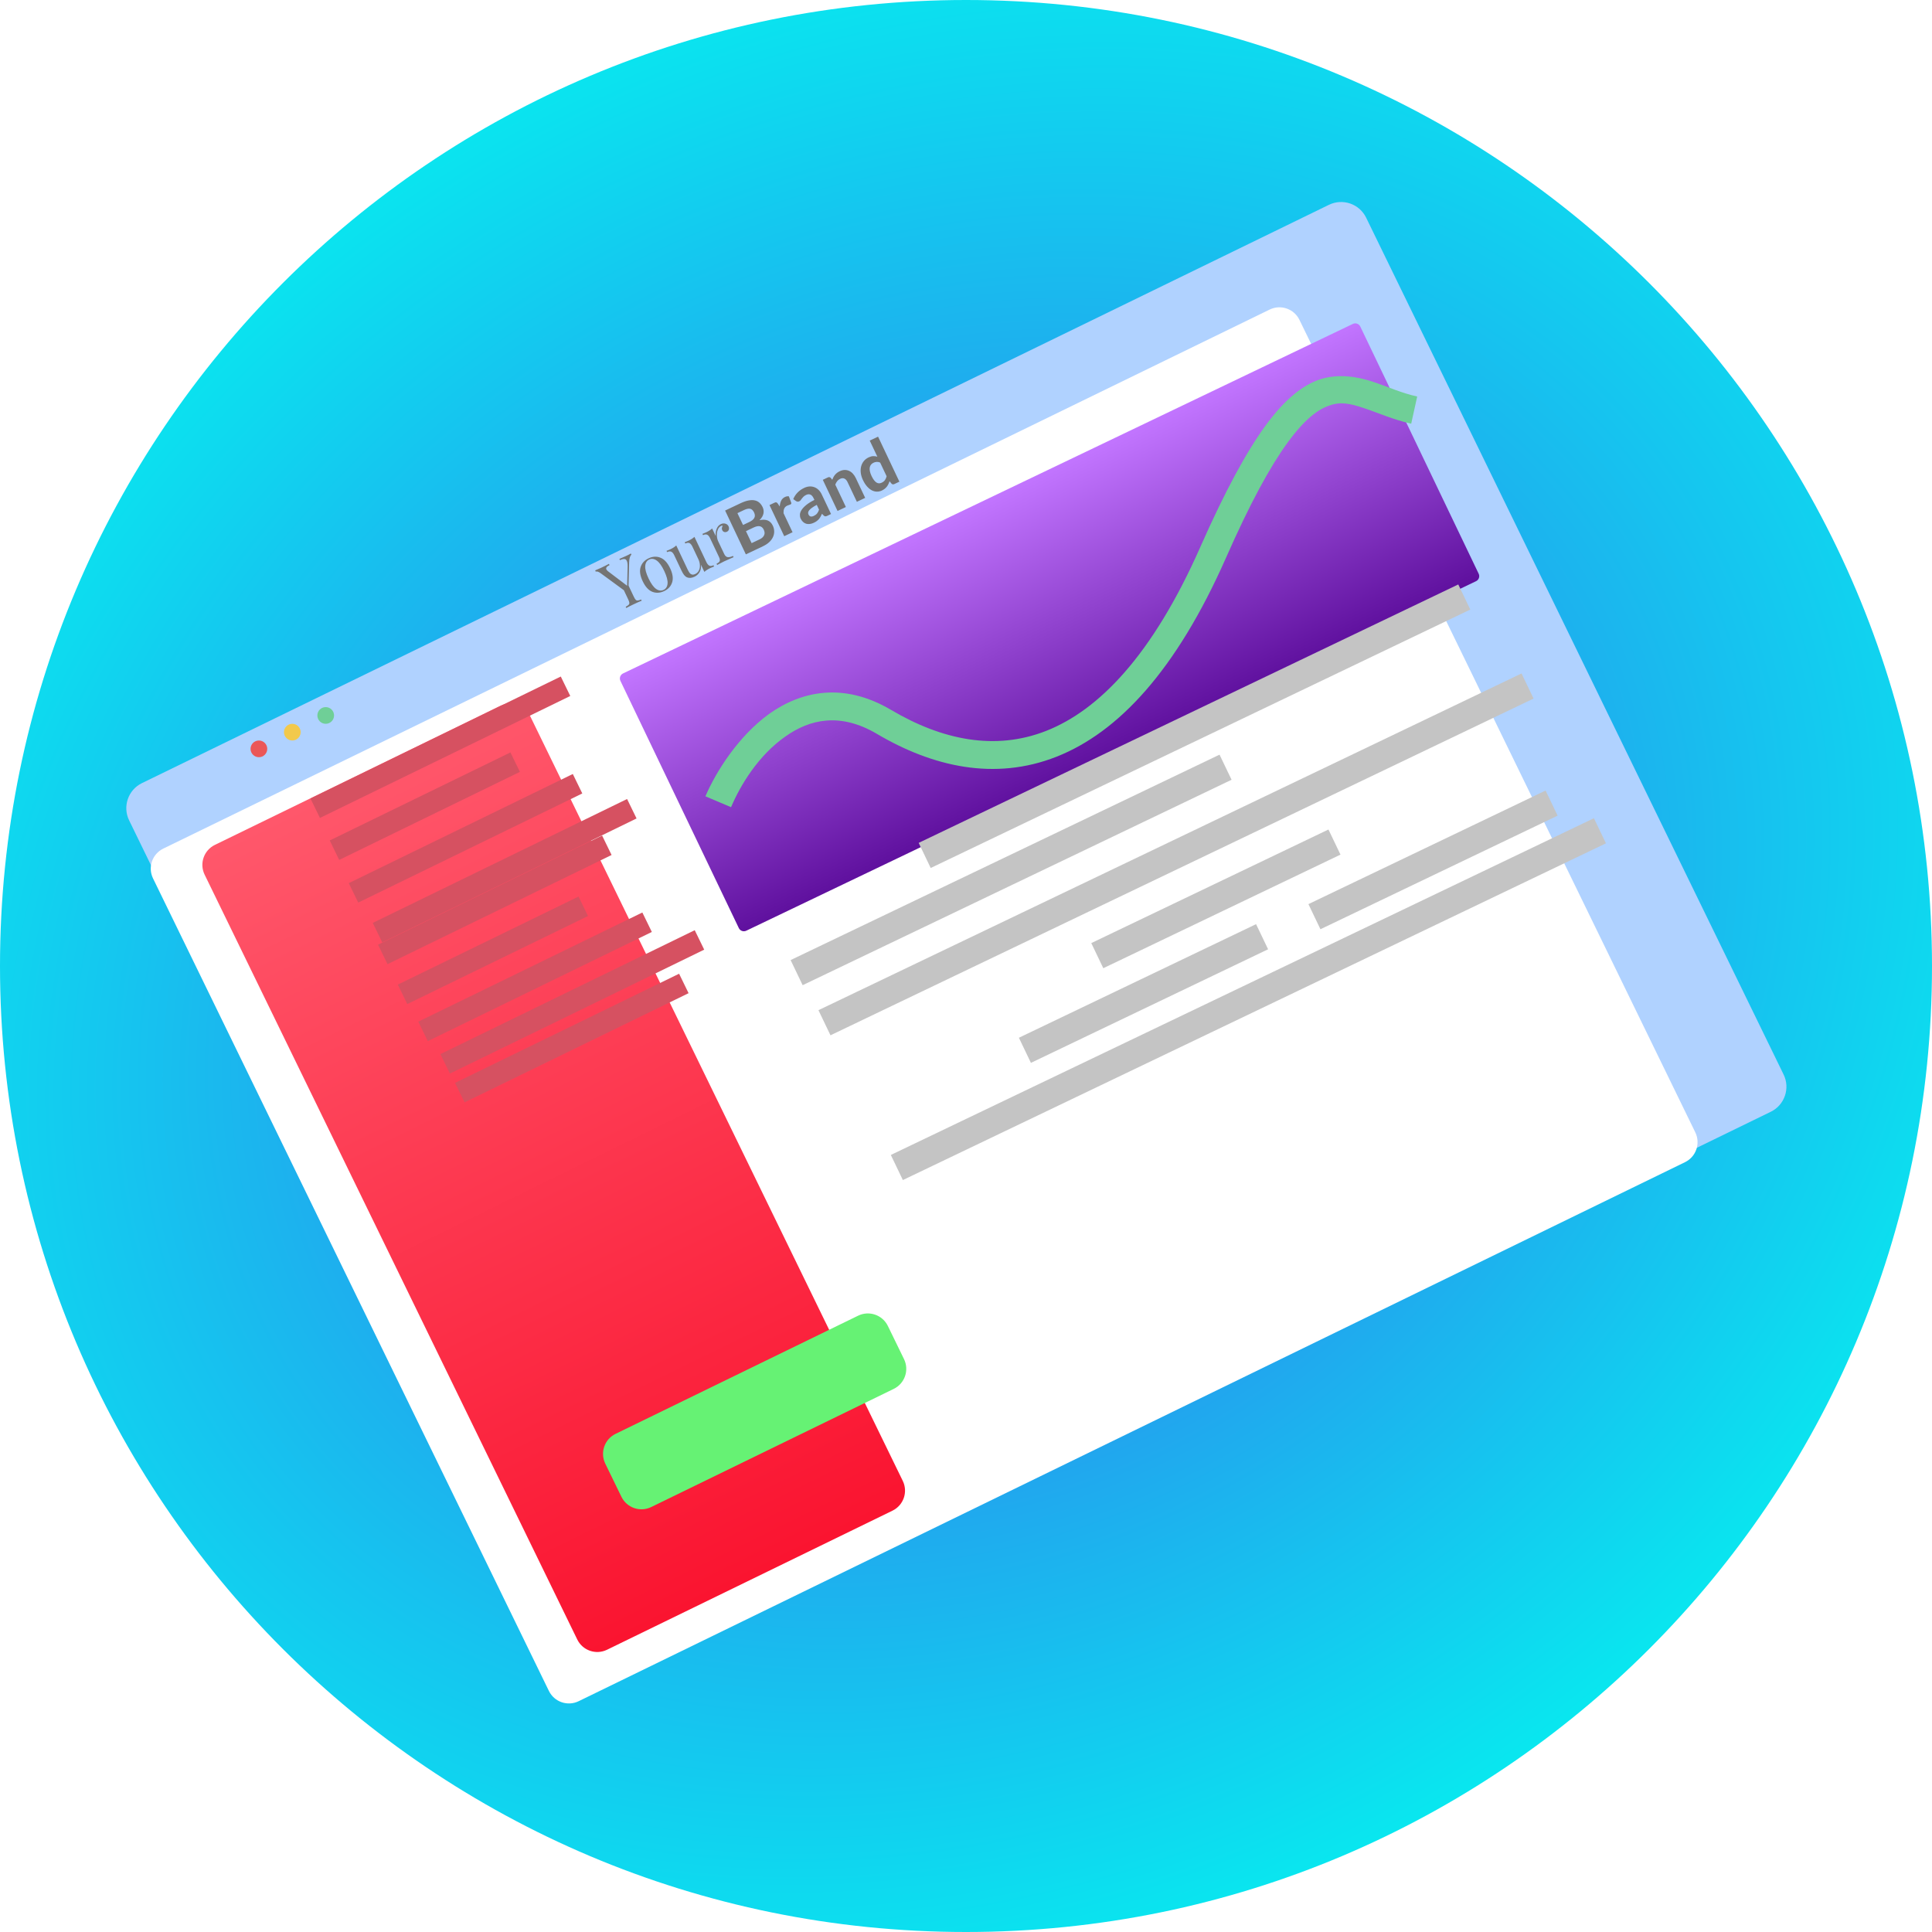 <svg width="347" height="347" viewBox="0 0 347 347" version="1.1" xmlns="http://www.w3.org/2000/svg" xmlns:xlink="http://www.w3.org/1999/xlink">
<title>webdesign</title>
<desc>Created using Figma</desc>
<g id="Canvas" transform="translate(-1881 26)">
<g id="webdesign">
<g id="Ellipse">
<use xlink:href="#path0_fill" transform="translate(1881 -26)" fill="url(#paint0_radial)"/>
</g>
<g id="Rectangle 2" filter="url(#filter0_d)">
<use xlink:href="#path1_fill" transform="matrix(0.899 -0.438 0.438 0.899 1904 111.844)" fill="#B0D2FF"/>
</g>
<g id="Rectangle 2.1" filter="url(#filter1_ddd)">
<use xlink:href="#path2_fill" transform="matrix(0.899 -0.438 0.438 0.899 1916.73 108.166)" fill="#FFFFFF"/>
</g>
<g id="menu">
<g id="Ellipse" filter="url(#filter2_d)">
<use xlink:href="#path3_fill" transform="translate(1926 106)" fill="#EB5757"/>
</g>
<g id="Ellipse" filter="url(#filter3_d)">
<use xlink:href="#path3_fill" transform="translate(1932 103)" fill="#F2C94C"/>
</g>
<g id="Ellipse" filter="url(#filter4_d)">
<use xlink:href="#path3_fill" transform="translate(1938 100)" fill="#6FCF97"/>
</g>
</g>
<g id="side">
<g id="Rectangle 2.2" filter="url(#filter5_ddd)">
<use xlink:href="#path4_fill" transform="matrix(0.899 -0.438 0.438 0.899 1924 110.498)" fill="url(#paint6_linear)"/>
</g>
<g id="Rectangle 3" filter="url(#filter6_dd)">
<use xlink:href="#path5_fill" transform="matrix(0.899 -0.438 0.438 0.899 1936.76 114.413)" fill="#D65161"/>
</g>
<g id="Rectangle 3.1" filter="url(#filter7_dd)">
<use xlink:href="#path6_fill" transform="matrix(0.899 -0.438 0.438 0.899 1940.22 121.953)" fill="#D65161"/>
</g>
<g id="Rectangle 3.2" filter="url(#filter8_dd)">
<use xlink:href="#path7_fill" transform="matrix(0.899 -0.438 0.438 0.899 1943.64 129.62)" fill="#D65161"/>
</g>
<g id="Rectangle 3.4" filter="url(#filter9_dd)">
<use xlink:href="#path7_fill" transform="matrix(0.899 -0.438 0.438 0.899 1948.9 140.673)" fill="#D65161"/>
</g>
<g id="Rectangle 3.5" filter="url(#filter10_dd)">
<use xlink:href="#path6_fill" transform="matrix(0.899 -0.438 0.438 0.899 1952.45 147.843)" fill="#D65161"/>
</g>
<g id="Rectangle 3.6" filter="url(#filter11_dd)">
<use xlink:href="#path7_fill" transform="matrix(0.899 -0.438 0.438 0.899 1956.13 154.497)" fill="#D65161"/>
</g>
<g id="Rectangle 3.7" filter="url(#filter12_dd)">
<use xlink:href="#path7_fill" transform="matrix(0.899 -0.438 0.438 0.899 1962.73 165.493)" fill="#D65161"/>
</g>
<g id="Rectangle 3.3" filter="url(#filter13_dd)">
<use xlink:href="#path8_fill" transform="matrix(0.899 -0.438 0.438 0.899 1947.95 133.761)" fill="#D65161"/>
</g>
<g id="Rectangle 3.8" filter="url(#filter14_dd)">
<use xlink:href="#path8_fill" transform="matrix(0.899 -0.438 0.438 0.899 1960.1 157.324)" fill="#D65161"/>
</g>
<g id="Rectangle 4" filter="url(#filter15_dd)">
<use xlink:href="#path9_fill" transform="matrix(0.899 -0.438 0.438 0.899 1987.96 230.284)" fill="#66F274"/>
</g>
</g>
<g id="Your">
<use xlink:href="#path10_fill" transform="matrix(0.904 -0.428 0.428 0.904 1986 72.357)" fill="#747474"/>
</g>
<g id="Brand">
<use xlink:href="#path11_fill" transform="matrix(0.904 -0.428 0.428 0.904 2009 63.11)" fill="#747474"/>
</g>
<g id="Rectangle 2.18" filter="url(#filter16_dd)">
<use xlink:href="#path12_fill" transform="matrix(0.902 -0.432 0.432 0.902 1994 88.387)" fill="url(#paint19_linear)"/>
</g>
<g id="Rectangle 2.10">
<use xlink:href="#path13_fill" transform="matrix(0.902 -0.432 0.432 0.902 2023 146.436)" fill="#C4C4C4"/>
</g>
<g id="Rectangle 2.12">
<use xlink:href="#path14_fill" transform="matrix(0.902 -0.432 0.432 0.902 2046 125.387)" fill="#C4C4C4"/>
</g>
<g id="Rectangle 2.13">
<use xlink:href="#path15_fill" transform="matrix(0.902 -0.432 0.432 0.902 2028 155.436)" fill="#C4C4C4"/>
</g>
<g id="Rectangle 2.14">
<use xlink:href="#path15_fill" transform="matrix(0.902 -0.432 0.432 0.902 2041 181.436)" fill="#C4C4C4"/>
</g>
<g id="Rectangle 2.15">
<use xlink:href="#path16_fill" transform="matrix(0.902 -0.432 0.432 0.902 2116 136.387)" fill="#C4C4C4"/>
</g>
<g id="Rectangle 2.16">
<use xlink:href="#path16_fill" transform="matrix(0.902 -0.432 0.432 0.902 2064 160.387)" fill="#C4C4C4"/>
</g>
<g id="Rectangle 2.17">
<use xlink:href="#path16_fill" transform="matrix(0.902 -0.432 0.432 0.902 2077 143.387)" fill="#C4C4C4"/>
</g>
<g id="Vector" filter="url(#filter17_dd)">
<use xlink:href="#path17_stroke" transform="translate(2010 38)" fill="#6FCF97"/>
</g>
</g>
</g>
<defs>
<filter id="filter0_d" filterUnits="userSpaceOnUse" x="1903" y="5" width="301" height="274" color-interpolation-filters="sRGB">
<feFlood flood-opacity="0" result="BackgroundImageFix"/>
<feColorMatrix in="SourceAlpha" type="matrix" values="0 0 0 0 0 0 0 0 0 0 0 0 0 0 0 0 0 0 255 0"/>
<feOffset dx="-2" dy="5"/>
<feColorMatrix type="matrix" values="0 0 0 0 0.184 0 0 0 0 0.502 0 0 0 0 0.929 0 0 0 0.61 0"/>
<feBlend mode="normal" in2="BackgroundImageFix" result="effect1_dropShadow"/>
<feBlend mode="normal" in="SourceGraphic" in2="effect1_dropShadow" result="shape"/>
</filter>
<filter id="filter1_ddd" filterUnits="userSpaceOnUse" x="1895" y="1" width="311" height="285" color-interpolation-filters="sRGB">
<feFlood flood-opacity="0" result="BackgroundImageFix"/>
<feColorMatrix in="SourceAlpha" type="matrix" values="0 0 0 0 0 0 0 0 0 0 0 0 0 0 0 0 0 0 255 0"/>
<feOffset dx="-7" dy="10"/>
<feGaussianBlur stdDeviation="8"/>
<feColorMatrix type="matrix" values="0 0 0 0 0 0 0 0 0 0 0 0 0 0 0 0 0 0 0.23 0"/>
<feBlend mode="normal" in2="BackgroundImageFix" result="effect1_dropShadow"/>
<feColorMatrix in="SourceAlpha" type="matrix" values="0 0 0 0 0 0 0 0 0 0 0 0 0 0 0 0 0 0 255 0"/>
<feOffset dx="-1" dy="6"/>
<feColorMatrix type="matrix" values="0 0 0 0 0.2 0 0 0 0 0.2 0 0 0 0 0.2 0 0 0 0.09 0"/>
<feBlend mode="normal" in2="effect1_dropShadow" result="effect2_dropShadow"/>
<feColorMatrix in="SourceAlpha" type="matrix" values="0 0 0 0 0 0 0 0 0 0 0 0 0 0 0 0 0 0 255 0"/>
<feOffset dx="-2" dy="4"/>
<feGaussianBlur stdDeviation="6"/>
<feColorMatrix type="matrix" values="0 0 0 0 0.38 0 0 0 0 0.353 0 0 0 0 0.353 0 0 0 0.08 0"/>
<feBlend mode="normal" in2="effect2_dropShadow" result="effect3_dropShadow"/>
<feBlend mode="normal" in="SourceGraphic" in2="effect3_dropShadow" result="shape"/>
</filter>
<filter id="filter2_d" filterUnits="userSpaceOnUse" x="1924" y="105" width="7" height="7" color-interpolation-filters="sRGB">
<feFlood flood-opacity="0" result="BackgroundImageFix"/>
<feColorMatrix in="SourceAlpha" type="matrix" values="0 0 0 0 0 0 0 0 0 0 0 0 0 0 0 0 0 0 255 0"/>
<feOffset dx="0" dy="1"/>
<feGaussianBlur stdDeviation="1"/>
<feColorMatrix type="matrix" values="0 0 0 0 0 0 0 0 0 0 0 0 0 0 0 0 0 0 0.16 0"/>
<feBlend mode="normal" in2="BackgroundImageFix" result="effect1_dropShadow"/>
<feBlend mode="normal" in="SourceGraphic" in2="effect1_dropShadow" result="shape"/>
</filter>
<filter id="filter3_d" filterUnits="userSpaceOnUse" x="1930" y="102" width="7" height="7" color-interpolation-filters="sRGB">
<feFlood flood-opacity="0" result="BackgroundImageFix"/>
<feColorMatrix in="SourceAlpha" type="matrix" values="0 0 0 0 0 0 0 0 0 0 0 0 0 0 0 0 0 0 255 0"/>
<feOffset dx="0" dy="1"/>
<feGaussianBlur stdDeviation="1"/>
<feColorMatrix type="matrix" values="0 0 0 0 0 0 0 0 0 0 0 0 0 0 0 0 0 0 0.16 0"/>
<feBlend mode="normal" in2="BackgroundImageFix" result="effect1_dropShadow"/>
<feBlend mode="normal" in="SourceGraphic" in2="effect1_dropShadow" result="shape"/>
</filter>
<filter id="filter4_d" filterUnits="userSpaceOnUse" x="1936" y="99" width="7" height="7" color-interpolation-filters="sRGB">
<feFlood flood-opacity="0" result="BackgroundImageFix"/>
<feColorMatrix in="SourceAlpha" type="matrix" values="0 0 0 0 0 0 0 0 0 0 0 0 0 0 0 0 0 0 255 0"/>
<feOffset dx="0" dy="1"/>
<feGaussianBlur stdDeviation="1"/>
<feColorMatrix type="matrix" values="0 0 0 0 0 0 0 0 0 0 0 0 0 0 0 0 0 0 0.16 0"/>
<feBlend mode="normal" in2="BackgroundImageFix" result="effect1_dropShadow"/>
<feBlend mode="normal" in="SourceGraphic" in2="effect1_dropShadow" result="shape"/>
</filter>
<filter id="filter5_ddd" filterUnits="userSpaceOnUse" x="1902" y="77" width="159" height="203" color-interpolation-filters="sRGB">
<feFlood flood-opacity="0" result="BackgroundImageFix"/>
<feColorMatrix in="SourceAlpha" type="matrix" values="0 0 0 0 0 0 0 0 0 0 0 0 0 0 0 0 0 0 255 0"/>
<feOffset dx="-7" dy="10"/>
<feGaussianBlur stdDeviation="8"/>
<feColorMatrix type="matrix" values="0 0 0 0 0 0 0 0 0 0 0 0 0 0 0 0 0 0 0.23 0"/>
<feBlend mode="normal" in2="BackgroundImageFix" result="effect1_dropShadow"/>
<feColorMatrix in="SourceAlpha" type="matrix" values="0 0 0 0 0 0 0 0 0 0 0 0 0 0 0 0 0 0 255 0"/>
<feOffset dx="-1" dy="6"/>
<feColorMatrix type="matrix" values="0 0 0 0 0.2 0 0 0 0 0.2 0 0 0 0 0.2 0 0 0 0.09 0"/>
<feBlend mode="normal" in2="effect1_dropShadow" result="effect2_dropShadow"/>
<feColorMatrix in="SourceAlpha" type="matrix" values="0 0 0 0 0 0 0 0 0 0 0 0 0 0 0 0 0 0 255 0"/>
<feOffset dx="0" dy="1"/>
<feColorMatrix type="matrix" values="0 0 0 0 0.922 0 0 0 0 0.341 0 0 0 0 0.341 0 0 0 1 0"/>
<feBlend mode="normal" in2="effect2_dropShadow" result="effect3_dropShadow"/>
<feBlend mode="normal" in="SourceGraphic" in2="effect3_dropShadow" result="shape"/>
</filter>
<filter id="filter6_dd" filterUnits="userSpaceOnUse" x="1935" y="92" width="50" height="29" color-interpolation-filters="sRGB">
<feFlood flood-opacity="0" result="BackgroundImageFix"/>
<feColorMatrix in="SourceAlpha" type="matrix" values="0 0 0 0 0 0 0 0 0 0 0 0 0 0 0 0 0 0 255 0"/>
<feOffset dx="0" dy="1"/>
<feColorMatrix type="matrix" values="0 0 0 0 0.77 0 0 0 0 0.108 0 0 0 0 0.108 0 0 0 1 0"/>
<feBlend mode="normal" in2="BackgroundImageFix" result="effect1_dropShadow"/>
<feColorMatrix in="SourceAlpha" type="matrix" values="0 0 0 0 0 0 0 0 0 0 0 0 0 0 0 0 0 0 255 0"/>
<feOffset dx="0" dy="2"/>
<feGaussianBlur stdDeviation="0.5"/>
<feColorMatrix type="matrix" values="0 0 0 0 0 0 0 0 0 0 0 0 0 0 0 0 0 0 0.13 0"/>
<feBlend mode="normal" in2="effect1_dropShadow" result="effect2_dropShadow"/>
<feBlend mode="normal" in="SourceGraphic" in2="effect2_dropShadow" result="shape"/>
</filter>
<filter id="filter7_dd" filterUnits="userSpaceOnUse" x="1939" y="106" width="37" height="23" color-interpolation-filters="sRGB">
<feFlood flood-opacity="0" result="BackgroundImageFix"/>
<feColorMatrix in="SourceAlpha" type="matrix" values="0 0 0 0 0 0 0 0 0 0 0 0 0 0 0 0 0 0 255 0"/>
<feOffset dx="0" dy="1"/>
<feColorMatrix type="matrix" values="0 0 0 0 0.77 0 0 0 0 0.108 0 0 0 0 0.108 0 0 0 1 0"/>
<feBlend mode="normal" in2="BackgroundImageFix" result="effect1_dropShadow"/>
<feColorMatrix in="SourceAlpha" type="matrix" values="0 0 0 0 0 0 0 0 0 0 0 0 0 0 0 0 0 0 255 0"/>
<feOffset dx="0" dy="2"/>
<feGaussianBlur stdDeviation="0.5"/>
<feColorMatrix type="matrix" values="0 0 0 0 0 0 0 0 0 0 0 0 0 0 0 0 0 0 0.13 0"/>
<feBlend mode="normal" in2="effect1_dropShadow" result="effect2_dropShadow"/>
<feBlend mode="normal" in="SourceGraphic" in2="effect2_dropShadow" result="shape"/>
</filter>
<filter id="filter8_dd" filterUnits="userSpaceOnUse" x="1942" y="110" width="45" height="27" color-interpolation-filters="sRGB">
<feFlood flood-opacity="0" result="BackgroundImageFix"/>
<feColorMatrix in="SourceAlpha" type="matrix" values="0 0 0 0 0 0 0 0 0 0 0 0 0 0 0 0 0 0 255 0"/>
<feOffset dx="0" dy="1"/>
<feColorMatrix type="matrix" values="0 0 0 0 0.77 0 0 0 0 0.108 0 0 0 0 0.108 0 0 0 1 0"/>
<feBlend mode="normal" in2="BackgroundImageFix" result="effect1_dropShadow"/>
<feColorMatrix in="SourceAlpha" type="matrix" values="0 0 0 0 0 0 0 0 0 0 0 0 0 0 0 0 0 0 255 0"/>
<feOffset dx="0" dy="2"/>
<feGaussianBlur stdDeviation="0.5"/>
<feColorMatrix type="matrix" values="0 0 0 0 0 0 0 0 0 0 0 0 0 0 0 0 0 0 0.13 0"/>
<feBlend mode="normal" in2="effect1_dropShadow" result="effect2_dropShadow"/>
<feBlend mode="normal" in="SourceGraphic" in2="effect2_dropShadow" result="shape"/>
</filter>
<filter id="filter9_dd" filterUnits="userSpaceOnUse" x="1947" y="121" width="45" height="27" color-interpolation-filters="sRGB">
<feFlood flood-opacity="0" result="BackgroundImageFix"/>
<feColorMatrix in="SourceAlpha" type="matrix" values="0 0 0 0 0 0 0 0 0 0 0 0 0 0 0 0 0 0 255 0"/>
<feOffset dx="0" dy="1"/>
<feColorMatrix type="matrix" values="0 0 0 0 0.77 0 0 0 0 0.108 0 0 0 0 0.108 0 0 0 1 0"/>
<feBlend mode="normal" in2="BackgroundImageFix" result="effect1_dropShadow"/>
<feColorMatrix in="SourceAlpha" type="matrix" values="0 0 0 0 0 0 0 0 0 0 0 0 0 0 0 0 0 0 255 0"/>
<feOffset dx="0" dy="2"/>
<feGaussianBlur stdDeviation="0.5"/>
<feColorMatrix type="matrix" values="0 0 0 0 0 0 0 0 0 0 0 0 0 0 0 0 0 0 0.13 0"/>
<feBlend mode="normal" in2="effect1_dropShadow" result="effect2_dropShadow"/>
<feBlend mode="normal" in="SourceGraphic" in2="effect2_dropShadow" result="shape"/>
</filter>
<filter id="filter10_dd" filterUnits="userSpaceOnUse" x="1951" y="132" width="37" height="23" color-interpolation-filters="sRGB">
<feFlood flood-opacity="0" result="BackgroundImageFix"/>
<feColorMatrix in="SourceAlpha" type="matrix" values="0 0 0 0 0 0 0 0 0 0 0 0 0 0 0 0 0 0 255 0"/>
<feOffset dx="0" dy="1"/>
<feColorMatrix type="matrix" values="0 0 0 0 0.77 0 0 0 0 0.108 0 0 0 0 0.108 0 0 0 1 0"/>
<feBlend mode="normal" in2="BackgroundImageFix" result="effect1_dropShadow"/>
<feColorMatrix in="SourceAlpha" type="matrix" values="0 0 0 0 0 0 0 0 0 0 0 0 0 0 0 0 0 0 255 0"/>
<feOffset dx="0" dy="2"/>
<feGaussianBlur stdDeviation="0.5"/>
<feColorMatrix type="matrix" values="0 0 0 0 0 0 0 0 0 0 0 0 0 0 0 0 0 0 0.13 0"/>
<feBlend mode="normal" in2="effect1_dropShadow" result="effect2_dropShadow"/>
<feBlend mode="normal" in="SourceGraphic" in2="effect2_dropShadow" result="shape"/>
</filter>
<filter id="filter11_dd" filterUnits="userSpaceOnUse" x="1955" y="134" width="45" height="27" color-interpolation-filters="sRGB">
<feFlood flood-opacity="0" result="BackgroundImageFix"/>
<feColorMatrix in="SourceAlpha" type="matrix" values="0 0 0 0 0 0 0 0 0 0 0 0 0 0 0 0 0 0 255 0"/>
<feOffset dx="0" dy="1"/>
<feColorMatrix type="matrix" values="0 0 0 0 0.77 0 0 0 0 0.108 0 0 0 0 0.108 0 0 0 1 0"/>
<feBlend mode="normal" in2="BackgroundImageFix" result="effect1_dropShadow"/>
<feColorMatrix in="SourceAlpha" type="matrix" values="0 0 0 0 0 0 0 0 0 0 0 0 0 0 0 0 0 0 255 0"/>
<feOffset dx="0" dy="2"/>
<feGaussianBlur stdDeviation="0.5"/>
<feColorMatrix type="matrix" values="0 0 0 0 0 0 0 0 0 0 0 0 0 0 0 0 0 0 0.13 0"/>
<feBlend mode="normal" in2="effect1_dropShadow" result="effect2_dropShadow"/>
<feBlend mode="normal" in="SourceGraphic" in2="effect2_dropShadow" result="shape"/>
</filter>
<filter id="filter12_dd" filterUnits="userSpaceOnUse" x="1961" y="145" width="45" height="27" color-interpolation-filters="sRGB">
<feFlood flood-opacity="0" result="BackgroundImageFix"/>
<feColorMatrix in="SourceAlpha" type="matrix" values="0 0 0 0 0 0 0 0 0 0 0 0 0 0 0 0 0 0 255 0"/>
<feOffset dx="0" dy="1"/>
<feColorMatrix type="matrix" values="0 0 0 0 0.77 0 0 0 0 0.108 0 0 0 0 0.108 0 0 0 1 0"/>
<feBlend mode="normal" in2="BackgroundImageFix" result="effect1_dropShadow"/>
<feColorMatrix in="SourceAlpha" type="matrix" values="0 0 0 0 0 0 0 0 0 0 0 0 0 0 0 0 0 0 255 0"/>
<feOffset dx="0" dy="2"/>
<feGaussianBlur stdDeviation="0.5"/>
<feColorMatrix type="matrix" values="0 0 0 0 0 0 0 0 0 0 0 0 0 0 0 0 0 0 0.13 0"/>
<feBlend mode="normal" in2="effect1_dropShadow" result="effect2_dropShadow"/>
<feBlend mode="normal" in="SourceGraphic" in2="effect2_dropShadow" result="shape"/>
</filter>
<filter id="filter13_dd" filterUnits="userSpaceOnUse" x="1946" y="111" width="51" height="32" color-interpolation-filters="sRGB">
<feFlood flood-opacity="0" result="BackgroundImageFix"/>
<feColorMatrix in="SourceAlpha" type="matrix" values="0 0 0 0 0 0 0 0 0 0 0 0 0 0 0 0 0 0 255 0"/>
<feOffset dx="0" dy="2"/>
<feGaussianBlur stdDeviation="0.5"/>
<feColorMatrix type="matrix" values="0 0 0 0 0.77 0 0 0 0 0.108 0 0 0 0 0.108 0 0 0 1 0"/>
<feBlend mode="normal" in2="BackgroundImageFix" result="effect1_dropShadow"/>
<feColorMatrix in="SourceAlpha" type="matrix" values="0 0 0 0 0 0 0 0 0 0 0 0 0 0 0 0 0 0 255 0"/>
<feOffset dx="0" dy="4"/>
<feGaussianBlur stdDeviation="0.5"/>
<feColorMatrix type="matrix" values="0 0 0 0 0 0 0 0 0 0 0 0 0 0 0 0 0 0 0.13 0"/>
<feBlend mode="normal" in2="effect1_dropShadow" result="effect2_dropShadow"/>
<feBlend mode="normal" in="SourceGraphic" in2="effect2_dropShadow" result="shape"/>
</filter>
<filter id="filter14_dd" filterUnits="userSpaceOnUse" x="1959" y="135" width="50" height="31" color-interpolation-filters="sRGB">
<feFlood flood-opacity="0" result="BackgroundImageFix"/>
<feColorMatrix in="SourceAlpha" type="matrix" values="0 0 0 0 0 0 0 0 0 0 0 0 0 0 0 0 0 0 255 0"/>
<feOffset dx="0" dy="2"/>
<feGaussianBlur stdDeviation="0.5"/>
<feColorMatrix type="matrix" values="0 0 0 0 0.77 0 0 0 0 0.108 0 0 0 0 0.108 0 0 0 1 0"/>
<feBlend mode="normal" in2="BackgroundImageFix" result="effect1_dropShadow"/>
<feColorMatrix in="SourceAlpha" type="matrix" values="0 0 0 0 0 0 0 0 0 0 0 0 0 0 0 0 0 0 255 0"/>
<feOffset dx="0" dy="4"/>
<feGaussianBlur stdDeviation="0.5"/>
<feColorMatrix type="matrix" values="0 0 0 0 0 0 0 0 0 0 0 0 0 0 0 0 0 0 0.13 0"/>
<feBlend mode="normal" in2="effect1_dropShadow" result="effect2_dropShadow"/>
<feBlend mode="normal" in="SourceGraphic" in2="effect2_dropShadow" result="shape"/>
</filter>
<filter id="filter15_dd" filterUnits="userSpaceOnUse" x="1988" y="206" width="57" height="40" color-interpolation-filters="sRGB">
<feFlood flood-opacity="0" result="BackgroundImageFix"/>
<feColorMatrix in="SourceAlpha" type="matrix" values="0 0 0 0 0 0 0 0 0 0 0 0 0 0 0 0 0 0 255 0"/>
<feOffset dx="0" dy="1"/>
<feColorMatrix type="matrix" values="0 0 0 0 0.129 0 0 0 0 0.588 0 0 0 0 0.325 0 0 0 1 0"/>
<feBlend mode="normal" in2="BackgroundImageFix" result="effect1_dropShadow"/>
<feColorMatrix in="SourceAlpha" type="matrix" values="0 0 0 0 0 0 0 0 0 0 0 0 0 0 0 0 0 0 255 0"/>
<feOffset dx="0" dy="2"/>
<feGaussianBlur stdDeviation="0.5"/>
<feColorMatrix type="matrix" values="0 0 0 0 0 0 0 0 0 0 0 0 0 0 0 0 0 0 0.18 0"/>
<feBlend mode="normal" in2="effect1_dropShadow" result="effect2_dropShadow"/>
<feBlend mode="normal" in="SourceGraphic" in2="effect2_dropShadow" result="shape"/>
</filter>
<filter id="filter16_dd" filterUnits="userSpaceOnUse" x="1990" y="25" width="161" height="118" color-interpolation-filters="sRGB">
<feFlood flood-opacity="0" result="BackgroundImageFix"/>
<feColorMatrix in="SourceAlpha" type="matrix" values="0 0 0 0 0 0 0 0 0 0 0 0 0 0 0 0 0 0 255 0"/>
<feOffset dx="-1" dy="2"/>
<feColorMatrix type="matrix" values="0 0 0 0 0.608 0 0 0 0 0.318 0 0 0 0 0.878 0 0 0 0.49 0"/>
<feBlend mode="normal" in2="BackgroundImageFix" result="effect1_dropShadow"/>
<feColorMatrix in="SourceAlpha" type="matrix" values="0 0 0 0 0 0 0 0 0 0 0 0 0 0 0 0 0 0 255 0"/>
<feOffset dx="-1" dy="5"/>
<feGaussianBlur stdDeviation="1.5"/>
<feColorMatrix type="matrix" values="0 0 0 0 0 0 0 0 0 0 0 0 0 0 0 0 0 0 0.2 0"/>
<feBlend mode="normal" in2="effect1_dropShadow" result="effect2_dropShadow"/>
<feBlend mode="normal" in="SourceGraphic" in2="effect2_dropShadow" result="shape"/>
</filter>
<filter id="filter17_dd" filterUnits="userSpaceOnUse" x="2003" y="35" width="137" height="86" color-interpolation-filters="sRGB">
<feFlood flood-opacity="0" result="BackgroundImageFix"/>
<feColorMatrix in="SourceAlpha" type="matrix" values="0 0 0 0 0 0 0 0 0 0 0 0 0 0 0 0 0 0 255 0"/>
<feOffset dx="0" dy="4"/>
<feGaussianBlur stdDeviation="2"/>
<feColorMatrix type="matrix" values="0 0 0 0 0 0 0 0 0 0 0 0 0 0 0 0 0 0 0.25 0"/>
<feBlend mode="normal" in2="BackgroundImageFix" result="effect1_dropShadow"/>
<feColorMatrix in="SourceAlpha" type="matrix" values="0 0 0 0 0 0 0 0 0 0 0 0 0 0 0 0 0 0 255 0"/>
<feOffset dx="0" dy="2"/>
<feColorMatrix type="matrix" values="0 0 0 0 0.129 0 0 0 0 0.588 0 0 0 0 0.325 0 0 0 0.38 0"/>
<feBlend mode="normal" in2="effect1_dropShadow" result="effect2_dropShadow"/>
<feBlend mode="normal" in="SourceGraphic" in2="effect2_dropShadow" result="shape"/>
</filter>
<radialGradient id="paint0_radial" cx="0.5" cy="0.5" r="0.5" gradientUnits="userSpaceOnUse" gradientTransform="matrix(-198.5 -358 -432.004 239.533 486.002 232.234)">
<stop offset="0.193" stop-color="#2F80ED"/>
<stop offset="1" stop-color="#00FFF0"/>
</radialGradient>
<linearGradient id="paint6_linear" x1="0" y1="0" x2="1" y2="0" gradientUnits="userSpaceOnUse" gradientTransform="matrix(3.98215e-15 160.8 -65.034 9.84616e-15 65.034 -9.84616e-15)">
<stop offset="0" stop-color="#FF576B"/>
<stop offset="1" stop-color="#FA1430"/>
</linearGradient>
<linearGradient id="paint19_linear" x1="0" y1="0" x2="1" y2="0" gradientUnits="userSpaceOnUse" gradientTransform="matrix(9.02072e-15 51.228 -147.32 3.13678e-15 147.32 -3.13678e-15)">
<stop offset="0" stop-color="#C275FF"/>
<stop offset="1" stop-color="#5F109E"/>
</linearGradient>
<path id="path0_fill" d="M 347 173.5C 347 269.321 269.321 347 173.5 347C 77.679 347 0 269.321 0 173.5C 0 77.679 77.679 0 173.5 0C 269.321 0 347 77.679 347 173.5Z"/>
<path id="path1_fill" d="M 0 5C 0 2.239 2.239 0 5 0L 242.138 0C 244.899 0 247.138 2.239 247.138 5L 247.138 176.194C 247.138 178.955 244.899 181.194 242.138 181.194L 5 181.194C 2.239 181.194 0 178.955 0 176.194L 0 5Z"/>
<path id="path2_fill" d="M -6.38613e-13 4C -6.47095e-13 1.791 1.791 0 4 0L 225.037 0C 227.246 0 229.037 1.791 229.037 4L 229.037 166.336C 229.037 168.545 227.246 170.336 225.037 170.336L 4 170.336C 1.791 170.336 -6.87565e-15 168.545 -1.53572e-14 166.336L -6.38613e-13 4Z"/>
<path id="path3_fill" d="M 3 1.5C 3 2.328 2.328 3 1.5 3C 0.672 3 0 2.328 0 1.5C 0 0.672 0.672 0 1.5 0C 2.328 0 3 0.672 3 1.5Z"/>
<path id="path4_fill" d="M 0 4C 0 1.791 1.791 0 4 0L 61.033 0C 63.243 0 65.034 1.791 65.034 4L 65.034 156.8C 65.034 159.009 63.243 160.8 61.033 160.8L 4 160.8C 1.791 160.8 0 159.009 0 156.8L 0 4Z"/>
<path id="path5_fill" d="M 0 0L 50.012 0L 50.012 3.887L 0 3.887L 0 0Z"/>
<path id="path6_fill" d="M 0 0L 36.105 0L 36.105 3.887L 0 3.887L 0 0Z"/>
<path id="path7_fill" d="M 0 0L 44.762 0L 44.762 3.887L 0 3.887L 0 0Z"/>
<path id="path8_fill" d="M 0 0L 50.81 0L 50.81 3.887L 0 3.887L 0 0Z"/>
<path id="path9_fill" d="M 0 4C 0 1.791 1.791 0 4 0L 52.457 0C 54.666 0 56.457 1.791 56.457 4L 56.457 10.621C 56.457 12.83 54.666 14.621 52.457 14.621L 4 14.621C 1.791 14.621 0 12.83 0 10.621L 0 4Z"/>
<path id="path10_fill" d="M 6.156 4.54C 6.516 4.54 6.816 4.528 7.056 4.504L 7.056 4.744C 6.896 4.784 6.74 4.888 6.588 5.056C 6.436 5.216 6.272 5.468 6.096 5.812L 4.212 9.544L 4.212 11.728C 4.212 12.032 4.236 12.252 4.284 12.388C 4.332 12.524 4.42 12.616 4.548 12.664C 4.684 12.712 4.896 12.744 5.184 12.76L 5.184 13C 4.816 12.976 4.308 12.964 3.66 12.964C 2.972 12.964 2.46 12.976 2.124 13L 2.124 12.76C 2.412 12.744 2.62 12.712 2.748 12.664C 2.884 12.616 2.976 12.524 3.024 12.388C 3.072 12.252 3.096 12.032 3.096 11.728L 3.096 9.928L 0.66 5.428C 0.516 5.164 0.388 4.988 0.276 4.9C 0.172 4.804 0.068 4.756 -0.036 4.756L -0.036 4.504C 0.276 4.528 0.628 4.54 1.02 4.54C 1.796 4.54 2.356 4.528 2.7 4.504L 2.7 4.756C 2.14 4.756 1.86 4.908 1.86 5.212C 1.86 5.332 1.9 5.472 1.98 5.632L 3.972 9.46L 5.508 6.412C 5.724 5.988 5.832 5.644 5.832 5.38C 5.832 5.156 5.744 4.996 5.568 4.9C 5.392 4.804 5.128 4.752 4.776 4.744L 4.776 4.504C 5.232 4.528 5.692 4.54 6.156 4.54ZM 9.569 6.652C 10.385 6.652 11.041 6.924 11.537 7.468C 12.041 8.004 12.293 8.82 12.293 9.916C 12.293 11.012 12.041 11.828 11.537 12.364C 11.041 12.9 10.385 13.168 9.569 13.168C 8.753 13.168 8.093 12.9 7.589 12.364C 7.093 11.828 6.845 11.012 6.845 9.916C 6.845 8.82 7.093 8.004 7.589 7.468C 8.093 6.924 8.753 6.652 9.569 6.652ZM 9.569 6.892C 9.089 6.892 8.709 7.14 8.429 7.636C 8.149 8.124 8.009 8.884 8.009 9.916C 8.009 10.948 8.149 11.708 8.429 12.196C 8.709 12.684 9.089 12.928 9.569 12.928C 10.049 12.928 10.429 12.684 10.709 12.196C 10.989 11.708 11.129 10.948 11.129 9.916C 11.129 8.884 10.989 8.124 10.709 7.636C 10.429 7.14 10.049 6.892 9.569 6.892ZM 18.651 11.704C 18.651 12.072 18.72 12.34 18.855 12.508C 18.991 12.676 19.227 12.76 19.564 12.76L 19.564 13.012C 19.316 12.988 19.067 12.976 18.82 12.976C 18.316 12.976 17.899 13.032 17.572 13.144L 17.572 11.728C 17.38 12.224 17.108 12.588 16.756 12.82C 16.404 13.052 16.02 13.168 15.604 13.168C 15.059 13.168 14.643 13.016 14.355 12.712C 14.211 12.552 14.107 12.348 14.043 12.1C 13.988 11.852 13.96 11.532 13.96 11.14L 13.96 8.128C 13.96 7.76 13.892 7.492 13.755 7.324C 13.62 7.156 13.383 7.072 13.047 7.072L 13.047 6.82C 13.296 6.844 13.543 6.856 13.791 6.856C 14.296 6.856 14.711 6.8 15.04 6.688L 15.04 11.404C 15.04 11.708 15.056 11.956 15.088 12.148C 15.127 12.332 15.211 12.484 15.339 12.604C 15.476 12.724 15.68 12.784 15.951 12.784C 16.256 12.784 16.532 12.688 16.779 12.496C 17.027 12.304 17.22 12.044 17.355 11.716C 17.5 11.38 17.572 11.012 17.572 10.612L 17.572 8.128C 17.572 7.76 17.503 7.492 17.367 7.324C 17.232 7.156 16.995 7.072 16.66 7.072L 16.66 6.82C 16.907 6.844 17.155 6.856 17.404 6.856C 17.907 6.856 18.323 6.8 18.651 6.688L 18.651 11.704ZM 23.908 6.652C 24.228 6.652 24.488 6.744 24.688 6.928C 24.896 7.112 25 7.336 25 7.6C 25 7.808 24.936 7.988 24.808 8.14C 24.688 8.284 24.524 8.356 24.316 8.356C 24.14 8.356 23.988 8.3 23.86 8.188C 23.74 8.076 23.68 7.924 23.68 7.732C 23.68 7.468 23.816 7.252 24.088 7.084C 24.032 7.004 23.948 6.964 23.836 6.964C 23.524 6.964 23.24 7.088 22.984 7.336C 22.728 7.576 22.528 7.872 22.384 8.224C 22.24 8.576 22.168 8.908 22.168 9.22L 22.168 11.764C 22.168 12.132 22.272 12.388 22.48 12.532C 22.696 12.676 23.016 12.748 23.44 12.748L 23.44 13L 23.152 12.988C 22.336 12.964 21.816 12.952 21.592 12.952C 21.384 12.952 20.912 12.968 20.176 13L 20.176 12.748C 20.512 12.748 20.748 12.688 20.884 12.568C 21.02 12.44 21.088 12.212 21.088 11.884L 21.088 8.128C 21.088 7.76 21.02 7.492 20.884 7.324C 20.748 7.156 20.512 7.072 20.176 7.072L 20.176 6.82C 20.432 6.844 20.68 6.856 20.92 6.856C 21.424 6.856 21.84 6.8 22.168 6.688L 22.168 8.188C 22.312 7.788 22.54 7.432 22.852 7.12C 23.172 6.808 23.524 6.652 23.908 6.652Z"/>
<path id="path11_fill" d="M 4.254 10.62C 4.542 10.62 4.778 10.586 4.962 10.518C 5.15 10.446 5.3 10.352 5.412 10.236C 5.524 10.12 5.602 9.988 5.646 9.84C 5.69 9.688 5.712 9.532 5.712 9.372C 5.712 9.196 5.686 9.038 5.634 8.898C 5.582 8.758 5.498 8.64 5.382 8.544C 5.266 8.444 5.114 8.368 4.926 8.316C 4.742 8.264 4.514 8.238 4.242 8.238L 2.712 8.238L 2.712 10.62L 4.254 10.62ZM 2.712 4.662L 2.712 7.014L 3.894 7.014C 4.146 7.014 4.37 6.994 4.566 6.954C 4.762 6.91 4.926 6.842 5.058 6.75C 5.19 6.658 5.29 6.538 5.358 6.39C 5.43 6.238 5.466 6.056 5.466 5.844C 5.466 5.628 5.436 5.444 5.376 5.292C 5.32 5.14 5.232 5.018 5.112 4.926C 4.992 4.834 4.84 4.768 4.656 4.728C 4.472 4.684 4.254 4.662 4.002 4.662L 2.712 4.662ZM 4.002 3.294C 4.586 3.294 5.084 3.35 5.496 3.462C 5.912 3.57 6.25 3.726 6.51 3.93C 6.774 4.13 6.966 4.374 7.086 4.662C 7.206 4.95 7.266 5.272 7.266 5.628C 7.266 5.828 7.236 6.02 7.176 6.204C 7.12 6.388 7.03 6.562 6.906 6.726C 6.786 6.886 6.63 7.032 6.438 7.164C 6.246 7.296 6.018 7.408 5.754 7.5C 6.346 7.64 6.784 7.868 7.068 8.184C 7.352 8.5 7.494 8.91 7.494 9.414C 7.494 9.782 7.422 10.124 7.278 10.44C 7.138 10.756 6.932 11.03 6.66 11.262C 6.388 11.494 6.052 11.676 5.652 11.808C 5.256 11.936 4.8 12 4.284 12L 0.912 12L 0.912 3.294L 4.002 3.294ZM 10.09 6.834C 10.286 6.482 10.512 6.204 10.768 6C 11.024 5.796 11.324 5.694 11.668 5.694C 11.948 5.694 12.176 5.76 12.352 5.892L 12.244 7.116C 12.224 7.196 12.192 7.252 12.148 7.284C 12.108 7.312 12.052 7.326 11.98 7.326C 11.916 7.326 11.824 7.318 11.704 7.302C 11.584 7.282 11.472 7.272 11.368 7.272C 11.216 7.272 11.08 7.294 10.96 7.338C 10.844 7.382 10.74 7.444 10.648 7.524C 10.556 7.604 10.472 7.702 10.396 7.818C 10.324 7.934 10.256 8.066 10.192 8.214L 10.192 12L 8.536 12L 8.536 5.814L 9.514 5.814C 9.682 5.814 9.798 5.844 9.862 5.904C 9.926 5.964 9.972 6.068 10 6.216L 10.09 6.834ZM 16.223 9.414C 15.819 9.434 15.483 9.47 15.215 9.522C 14.947 9.57 14.733 9.634 14.573 9.714C 14.417 9.794 14.305 9.886 14.237 9.99C 14.173 10.09 14.141 10.2 14.141 10.32C 14.141 10.56 14.207 10.73 14.339 10.83C 14.475 10.93 14.663 10.98 14.903 10.98C 15.179 10.98 15.417 10.932 15.617 10.836C 15.821 10.736 16.023 10.582 16.223 10.374L 16.223 9.414ZM 12.851 6.672C 13.215 6.344 13.617 6.1 14.057 5.94C 14.497 5.776 14.973 5.694 15.485 5.694C 15.853 5.694 16.181 5.754 16.469 5.874C 16.761 5.994 17.007 6.162 17.207 6.378C 17.411 6.59 17.567 6.844 17.675 7.14C 17.783 7.436 17.837 7.76 17.837 8.112L 17.837 12L 17.081 12C 16.925 12 16.805 11.978 16.721 11.934C 16.641 11.89 16.575 11.798 16.523 11.658L 16.391 11.262C 16.235 11.398 16.083 11.518 15.935 11.622C 15.791 11.726 15.641 11.814 15.485 11.886C 15.329 11.954 15.161 12.006 14.981 12.042C 14.805 12.078 14.607 12.096 14.387 12.096C 14.115 12.096 13.867 12.06 13.643 11.988C 13.419 11.916 13.225 11.81 13.061 11.67C 12.901 11.526 12.777 11.348 12.689 11.136C 12.601 10.924 12.557 10.68 12.557 10.404C 12.557 10.176 12.615 9.948 12.731 9.72C 12.847 9.492 13.045 9.286 13.325 9.102C 13.609 8.914 13.985 8.76 14.453 8.64C 14.925 8.516 15.515 8.446 16.223 8.43L 16.223 8.112C 16.223 7.724 16.141 7.44 15.977 7.26C 15.813 7.076 15.577 6.984 15.269 6.984C 15.041 6.984 14.851 7.012 14.699 7.068C 14.547 7.12 14.413 7.178 14.297 7.242C 14.185 7.302 14.079 7.36 13.979 7.416C 13.879 7.468 13.763 7.494 13.631 7.494C 13.515 7.494 13.417 7.466 13.337 7.41C 13.261 7.35 13.197 7.28 13.145 7.2L 12.851 6.672ZM 20.665 6.534C 20.789 6.414 20.917 6.304 21.049 6.204C 21.185 6.104 21.327 6.018 21.475 5.946C 21.627 5.874 21.789 5.818 21.961 5.778C 22.137 5.738 22.327 5.718 22.531 5.718C 22.867 5.718 23.165 5.776 23.425 5.892C 23.685 6.008 23.903 6.17 24.079 6.378C 24.259 6.586 24.393 6.834 24.481 7.122C 24.573 7.41 24.619 7.726 24.619 8.07L 24.619 12L 22.969 12L 22.969 8.07C 22.969 7.726 22.889 7.46 22.729 7.272C 22.569 7.08 22.333 6.984 22.021 6.984C 21.789 6.984 21.571 7.034 21.367 7.134C 21.163 7.234 20.969 7.374 20.785 7.554L 20.785 12L 19.129 12L 19.129 5.814L 20.149 5.814C 20.357 5.814 20.495 5.91 20.563 6.102L 20.665 6.534ZM 29.76 7.422C 29.604 7.242 29.434 7.116 29.25 7.044C 29.07 6.972 28.878 6.936 28.674 6.936C 28.474 6.936 28.292 6.974 28.128 7.05C 27.964 7.126 27.822 7.246 27.702 7.41C 27.586 7.57 27.496 7.776 27.432 8.028C 27.368 8.28 27.336 8.58 27.336 8.928C 27.336 9.272 27.362 9.564 27.414 9.804C 27.466 10.044 27.54 10.238 27.636 10.386C 27.736 10.534 27.856 10.642 27.996 10.71C 28.136 10.774 28.292 10.806 28.464 10.806C 28.756 10.806 29 10.748 29.196 10.632C 29.396 10.516 29.584 10.352 29.76 10.14L 29.76 7.422ZM 31.416 3.054L 31.416 12L 30.396 12C 30.184 12 30.048 11.904 29.988 11.712L 29.85 11.172C 29.726 11.308 29.594 11.432 29.454 11.544C 29.318 11.656 29.17 11.754 29.01 11.838C 28.85 11.918 28.678 11.98 28.494 12.024C 28.31 12.068 28.11 12.09 27.894 12.09C 27.562 12.09 27.258 12.02 26.982 11.88C 26.706 11.74 26.466 11.536 26.262 11.268C 26.062 10.996 25.906 10.664 25.794 10.272C 25.682 9.88 25.626 9.432 25.626 8.928C 25.626 8.468 25.688 8.04 25.812 7.644C 25.94 7.248 26.12 6.906 26.352 6.618C 26.584 6.33 26.864 6.104 27.192 5.94C 27.52 5.776 27.884 5.694 28.284 5.694C 28.62 5.694 28.902 5.744 29.13 5.844C 29.362 5.944 29.572 6.08 29.76 6.252L 29.76 3.054L 31.416 3.054Z"/>
<path id="path12_fill" d="M 0 1C 0 0.448 0.448 0 1 0L 146.32 0C 146.872 0 147.32 0.448 147.32 1L 147.32 50.228C 147.32 50.78 146.872 51.228 146.32 51.228L 1 51.228C 0.448 51.228 0 50.78 0 50.228L 0 1Z"/>
<path id="path13_fill" d="M 0 0L 85.408 0L 85.408 5L 0 5L 0 0Z"/>
<path id="path14_fill" d="M 0 0L 107.444 0L 107.444 5L 0 5L 0 0Z"/>
<path id="path15_fill" d="M 0 0L 140 0L 140 5L 0 5L 0 0Z"/>
<path id="path16_fill" d="M 0 0L 47.227 0L 47.227 5L 0 5L 0 0Z"/>
<path id="path17_stroke" d="M 29.783 59.663L 28.511 61.815L 29.783 59.663ZM 2.302 74.976C 4.022 70.9 7.28 65.633 12.012 62.313C 16.43 59.16 21.905 57.911 28.511 61.815L 31.055 57.51C 22.499 52.454 14.888 54.117 9.107 58.244C 3.641 62.205 -0.412 68.588 -2.302 73.024L 2.302 74.976ZM 28.511 61.815C 38.394 67.656 49.601 70.319 60.767 65.908C 71.851 61.531 82.262 50.425 91.186 30.205L 86.612 28.186C 77.936 47.843 68.266 57.571 58.931 61.258C 49.677 64.912 40.126 62.871 31.055 57.51L 28.511 61.815ZM 91.186 30.205C 95.541 20.333 99.105 13.817 102.272 9.477C 105.384 5.203 107.818 3.477 109.758 2.841C 111.797 2.092 113.493 2.481 115.914 3.282C 118.361 4.081 121.158 5.355 124.461 6.099L 125.539 1.216C 122.75 0.616 120.188 -0.574 117.474 -1.469C 114.733 -2.363 111.466 -2.897 108.202 -1.911C 104.84 -0.81 101.633 1.86 98.23 6.533C 94.882 11.139 91.057 18.121 86.612 28.186L 91.186 30.205Z"/>
</defs>
</svg>
